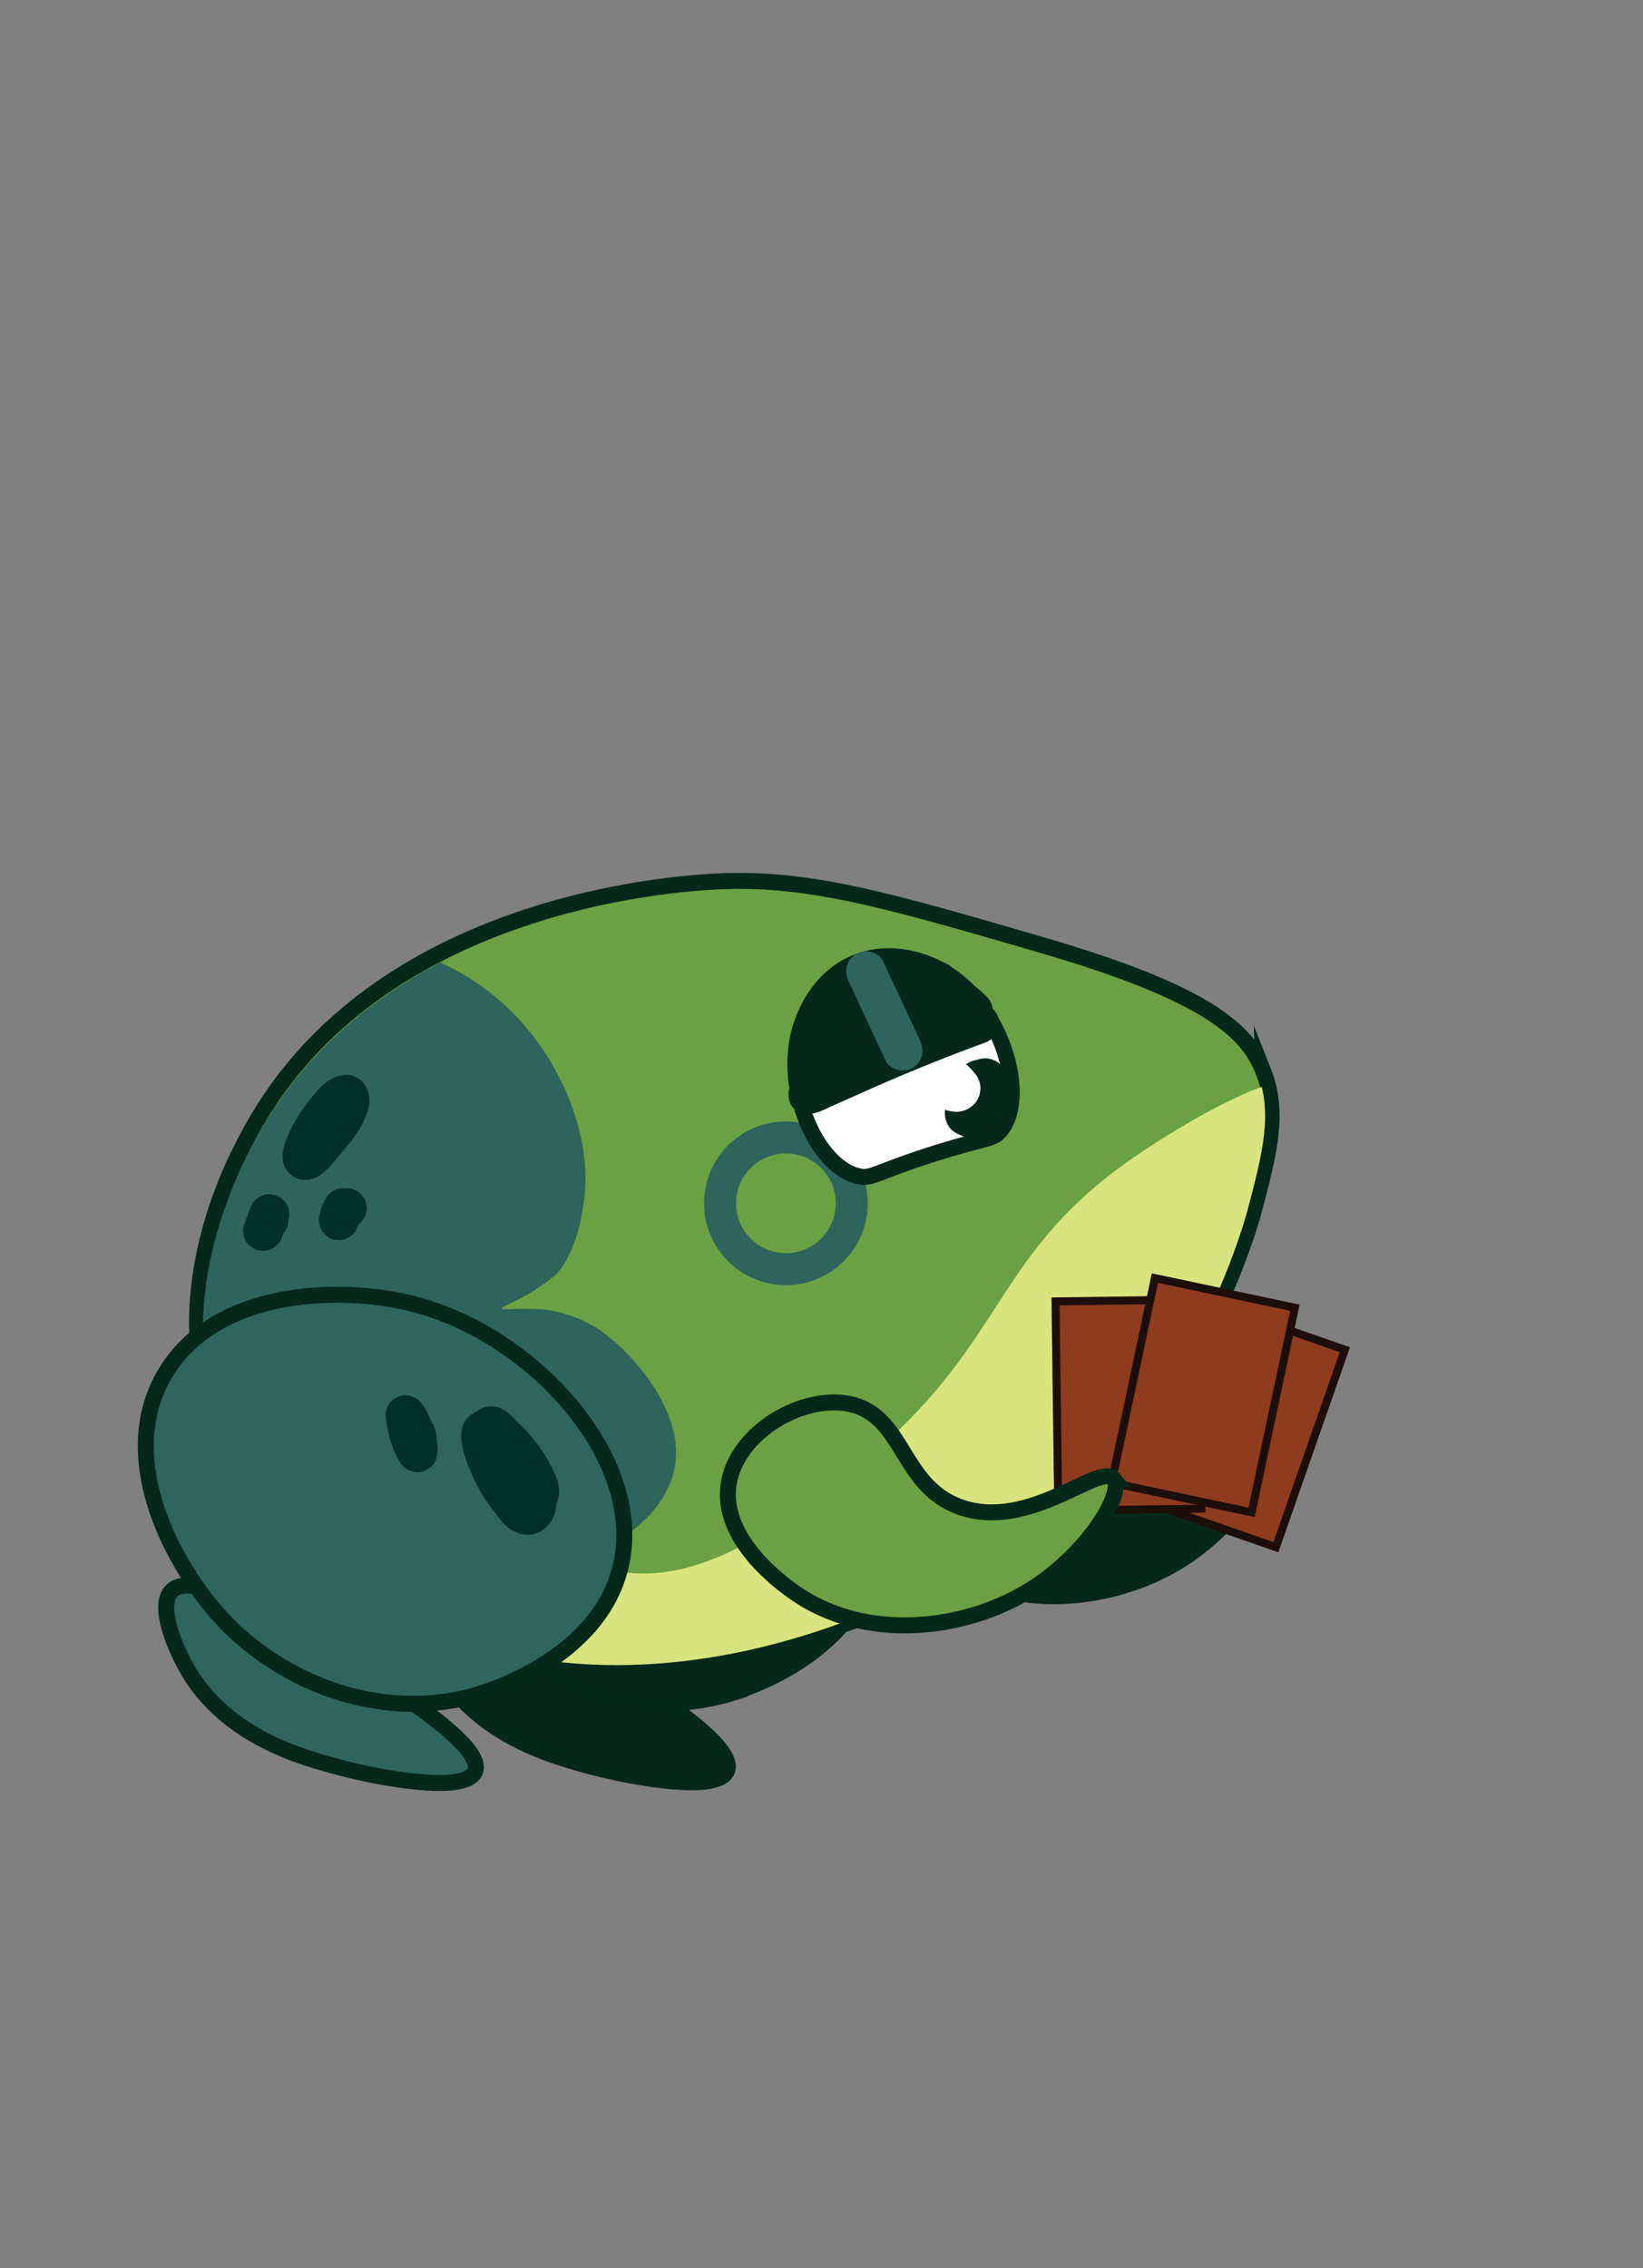 <svg xmlns="http://www.w3.org/2000/svg" xmlns:xlink="http://www.w3.org/1999/xlink" id="Layer_11" data-name="Layer 11" viewBox="0 0 205.78 284.08"><rect x="0" y="0" width="205.78" height="284.08" fill="#808080" stroke="none"/><defs><style>.cls-1,.cls-2{fill:#fff}.cls-3{fill:#05281a}.cls-2,.cls-3,.cls-4,.cls-5,.cls-6,.cls-7{stroke-miterlimit:10}.cls-2,.cls-3,.cls-6,.cls-7{stroke:#04281a;stroke-width:2px}.cls-4{stroke:#2d645b;stroke-width:4px}.cls-4,.cls-8{fill:none}.cls-9{fill:#022f29}.cls-5{fill:#8e3b1e;stroke:#1c0e0a}.cls-10{clip-path:url(#clippath-1)}.cls-11{fill:#d8e47d}.cls-6{fill:#6aa142}.cls-12{clip-path:url(#clippath)}.cls-13{fill:#04281a}.cls-14{fill:#2d645b}.cls-7{fill:#2e655c}</style><clipPath id="clippath"><path d="m157.41,134.16c-1.97-4.97-6.86-9.72-27.71-15.79-19.86-5.79-29.79-8.68-41.59-7.92-4.87.32-41.63,2.7-57.28,30.82-2.03,3.64-11.13,20.01-4.7,37.35,5.94,16.02,21.36,22.72,26.62,25.01,33.79,14.7,74.83-6.32,90.82-26.49,8.88-11.2,12.63-25.38,12.63-25.38,1.94-7.33,3.28-12.38,1.21-17.61Z" class="cls-8"/></clipPath><clipPath id="clippath-1"><path d="m158.95,134.97c-1.97-4.97-6.86-9.72-27.71-15.79-19.86-5.79-29.79-8.68-41.59-7.92-4.87.32-41.63,2.7-57.28,30.82-2.03,3.64-11.13,20.01-4.7,37.35,5.94,16.02,21.36,22.72,26.62,25.01,33.79,14.7,74.83-6.32,90.82-26.49,8.88-11.2,12.63-25.38,12.63-25.38,1.94-7.33,3.28-12.38,1.21-17.61Z" class="cls-8"/></clipPath></defs><g id="Layer_6_copy" data-name="Layer 6 copy"><path d="m91.06,221.79c-1.18,2.85-12.12.79-17.02-.53-4.55-1.22-13.96-3.75-18.87-12.02-1.65-2.79-3.99-8.24-2.09-10.11,2.2-2.16,9.03,1.55,15.68,5.23,3.7,2.05,24.01,13.28,22.3,17.42Z" class="cls-3"/><path d="m91.76,212.03c-12.15,3.78-24.87-1.27-32.41-9.41-5.88-6.35-13.3-19.65-7.32-30.32,6.12-10.92,22.02-11.47,31.36-9.06,15.2,3.91,29.5,19.86,25.76,33.44-2.92,10.61-15.47,14.74-17.4,15.34Z" class="cls-3"/></g><g id="Layer_4_copy" data-name="Layer 4 copy"><path d="m158.21,181.57c-1.69-2.14-10.57,6.61-19.22,3.54-7.49-2.65-6.96-11.37-13.77-12.89-5.87-1.31-14.09,3.4-15.22,9.82-1.23,7.01,6.63,12.63,8.07,13.66,8.84,6.32,21.29,4.94,29.57-.16,7.27-4.47,11.96-12.2,10.56-13.97Z" class="cls-3"/></g><g id="Body"><path d="m158.22,134.16c-1.97-4.97-6.86-9.72-27.71-15.79-19.86-5.79-29.79-8.68-41.59-7.92-4.87.32-41.63,2.7-57.28,30.82-2.03,3.64-11.13,20.01-4.7,37.35,5.94,16.02,21.36,22.72,26.62,25.01,33.79,14.7,74.83-6.32,90.82-26.49,8.88-11.2,12.63-25.38,12.63-25.38,1.94-7.33,3.28-12.38,1.21-17.61Z" class="cls-6"/><g class="cls-12"><path d="m166.94,135.79c-4.96-4.47-22.91,7.76-25.09,9.27-18.36,12.7-15.55,24.09-35.96,39.75-7.5,5.76-17.33,13.3-27.39,12.16-1.42-.16-4.4-.67-8.08.36-5.87,1.65-11.94,6.78-11.5,10.11.88,6.65,27.65,13.07,49.48,7.32,43.7-11.52,66.71-71.6,58.55-78.96Z" class="cls-11"/></g><g class="cls-10"><path d="m23.53,122.53c10.01-5.78,25.08-7.04,36.33.67,8.92,6.12,13.64,16.66,13.46,24.86-.09,4.37-1.62,10-4.13,11.94-1.95,1.51-3.49,2.35-3.49,2.35-1.61.87-2.89,1.31-2.83,1.55.05.19.93.04,2.74.03,0,0,.94,0,2.5.08,0,0,2.62.15,5.96,1.93,3.61,1.93,11.51,9.82,10.52,17.3-1.47,11.08-20.11,15.96-29.87,16.9-2.48.24-30.35,2.47-43.74-18.25-12.57-19.46-5.95-48.68,12.55-59.36Z" class="cls-14"/></g><circle cx="98.43" cy="150.71" r="8.25" class="cls-4"/><g id="Layer_8" data-name="Layer 8"><path d="m39.15,140.43c-.35.58-.73,1.14-1.15,1.68l.39-.51c-.48.62-1,1.3-1.62,1.8l.51-.39-.1.06.6-.25-.11.04.66-.09h-.11c.22.04.44.07.66.1l-.11-.02.6.25-.08-.05.51.39-.06-.07.39.51-.04-.09.25.6-.03-.1.09.66c-.01-.11-.01-.21,0-.32l-.09.66c.06-.43.19-.83.36-1.24l-.25.6c.6-1.41,1.42-2.74,2.36-3.96l-.39.51c.51-.65,1.04-1.32,1.68-1.84l-.51.39c.21-.16.43-.29.67-.4l-.6.25c.08-.04.17-.06.26-.09l-.66.09h.14c-.22-.04-.44-.07-.66-.1l.14.03-.6-.25.08.05-.51-.39.06.06-.39-.51.05.08-.25-.6c.04.1.06.18.08.28l-.09-.66c0,.13,0,.25,0,.37l.09-.66c-.04.28-.11.54-.21.8l.25-.6c-.52,1.21-1.37,2.29-2.17,3.33l.39-.51c-.75.97-1.49,2.05-2.45,2.82l.51-.39c-.11.08-.22.16-.34.24h2.52l-.08-.06.51.39-.06-.07.39.51-.05-.08.25.6c-.03-.06-.04-.12-.05-.19l.09.66c0-.11,0-.21.01-.32l-.09.66c.05-.24.13-.45.22-.67l-.25.6c.46-1.08,1.05-2.09,1.75-3.02l-.39.51c.52-.67,1.09-1.32,1.74-1.87l-.51.39c.11-.08.21-.15.33-.21l-.6.25c.07-.03.14-.05.22-.07l-.66.09c.07,0,.13-.01.2,0l-.66-.09c.07,0,.13.02.19.05l-.6-.25.08.05-.51-.39c.05.04.1.08.14.14l-.39-.51.05.11-.25-.6.02.12-.09-.66v.12c.03-.22.06-.44.09-.66-.02.13-.06.24-.11.37l.25-.6c-.33.67-.79,1.29-1.24,1.88l.39-.51c-.55.71-1.16,1.38-1.81,2-.95.9-.98,2.64,0,3.54s2.52.96,3.54,0,1.88-2.01,2.66-3.14c.42-.61.85-1.25,1.08-1.97.42-1.35-.13-2.92-1.39-3.6-1.06-.57-2.42-.51-3.42.19-.62.43-1.15.96-1.65,1.52-.87.98-1.66,2.05-2.27,3.21-.36.68-.73,1.41-.94,2.15-.18.61-.2,1.3-.05,1.92.2.83.73,1.35,1.38,1.86s1.86.44,2.52,0c.97-.64,1.69-1.44,2.41-2.34s1.49-1.86,2.17-2.83,1.28-1.9,1.62-2.98c.57-1.78-.01-3.99-2.03-4.49-1.63-.4-3.17.69-4.21,1.83-.77.85-1.48,1.76-2.12,2.72-.54.8-1.01,1.64-1.42,2.51-.65,1.39-1.32,3.1-.5,4.58.73,1.31,2.29,1.78,3.64,1.21.73-.31,1.27-.9,1.79-1.48.84-.96,1.62-1.99,2.28-3.08s.28-2.8-.9-3.42-2.7-.3-3.42.9h0Z" class="cls-9"/><path d="m44.96,153.07c.04-.18.09-.35.16-.52l-.25.6c.09-.2.19-.39.32-.57l-4.57-1.93c-.19.5-.39,1-.58,1.51l4.82,1.33c.03-.15.08-.29.14-.43l-.25.6c.09-.21.21-.41.35-.6l-.39.51c.13-.17.29-.32.46-.46l-.51.39s.03-.02.04-.03c.29-.16.53-.37.7-.64.22-.24.37-.52.45-.85.1-.33.12-.66.04-1-.02-.33-.11-.64-.3-.93l-.39-.51c-.31-.31-.68-.52-1.1-.64l-.66-.09c-.45,0-.87.12-1.26.34-.29.22-.6.43-.85.7-.05.06-.11.12-.16.18-.18.22-.36.44-.52.68-.09.13-.16.27-.22.41-.15.34-.31.68-.4,1.04-.1.33-.12.66-.04,1,.02.33.11.64.3.93.16.29.37.53.64.7.24.22.52.37.85.45l.66.09c.45,0,.87-.12,1.26-.34l.51-.39c.31-.31.52-.68.64-1.1.19-.5.39-1,.58-1.51.1-.33.12-.66.04-1-.02-.33-.11-.64-.3-.93l-.39-.51c-.23-.24-.49-.42-.8-.52-.19-.11-.41-.17-.63-.17-.33-.07-.66-.06-1,.04l-.6.25c-.38.22-.67.52-.9.9-.12.17-.22.35-.3.53-.16.38-.34.75-.43,1.16-.1.33-.12.66-.04,1,.02.33.11.64.3.93.16.29.37.53.64.7.24.22.52.37.85.45l.66.09c.45,0,.87-.12,1.26-.34l.51-.39c.31-.31.52-.68.64-1.1h0Z" class="cls-9"/><path d="m35.35,154.84l.79-2.12-4.82-1.33c-.03.24-.07.48-.1.72-.1.33-.12.66-.04,1,.02.33.11.64.3.93.16.29.37.53.64.7.24.22.52.37.85.45l.66.09c.45,0,.87-.12,1.26-.34l.51-.39c.31-.31.52-.68.64-1.1.03-.24.07-.48.1-.72.1-.33.12-.66.04-1-.02-.33-.11-.64-.3-.93-.16-.29-.37-.53-.64-.7-.24-.22-.52-.37-.85-.45l-.66-.09c-.45,0-.87.12-1.26.34l-.51.39c-.31.31-.52.68-.64,1.1l-.79,2.12c-.1.33-.12.66-.04,1,.02.33.11.64.3.93.16.29.37.53.64.7.24.22.52.37.85.45l.66.09c.45,0,.87-.12,1.26-.34l.51-.39c.31-.31.52-.68.64-1.1h0Z" class="cls-9"/></g></g><g id="Eye"><path d="m117.37,121.24c-.87-.43-5.46-2.68-10.29-.64-4.52,1.91-6.16,6.28-6.54,7.3-.92,2.46-1.11,5.18-.76,7.78.27.42.49.88.63,1.38.06.44.12.89.18,1.33,0,.22,0,.44-.04.66,1.36,4.23,4.06,7.64,7.01,8.27,1.61.35,1.98-.41,8.69-2.59,7.14-2.32,7.99-1.87,9.06-3.14,3.57-4.25.14-16.37-7.95-20.34Z" class="cls-2"/><path d="m121.45,140.48l.05.03-.51-.39s.05.05.08.08l-.39-.51s.04.06.06.1l-.25-.6c.02.06.04.11.05.16l-.09-.66c0,.08,0,.16,0,.24l.09-.66c-.01.06-.03.12-.05.17l.25-.6c-.03.08-.07.14-.12.21l.39-.51c-.05.06-.1.11-.16.16l.51-.39c-.12.09-.25.16-.39.23l.6-.25c-.19.08-.38.15-.58.2l.66-.09s-.1.01-.15,0l.66.09-.05-.02.6.25-.05-.03.51.39s-.05-.05-.07-.08l.39.51s-.04-.07-.05-.1l.25.6c-.02-.06-.03-.12-.04-.18l.09.66c-.01-.14,0-.28.02-.41l-.09.66c.09-.67.27-1.31.52-1.94l-.25.6c.26-.62.6-1.2,1.01-1.73l-.39.51c.08-.11.17-.2.27-.28l-.51.39s.08-.05.13-.07l-.6.25.07-.02-.66.09s.09-.01.14,0l-.66-.09.07.02-.6-.25.05.03-.51-.39.05.04-.39-.51s.05.07.07.11l-.25-.6c.03.09.05.17.07.26l-.09-.66c.04.36.04.72,0,1.08l.09-.66c-.06.38-.16.75-.31,1.11l.25-.6c-.16.35-.35.69-.59.99l.39-.51c-.21.26-.45.5-.71.71l.51-.39c-.17.13-.34.25-.53.34l.6-.25c-.08.03-.17.06-.25.07l.66-.09c-.06,0-.12,0-.18,0l.66.09h-.06c.2.07.4.15.6.24-.04-.01-.07-.03-.1-.05l.51.39-.04-.04.39.51s-.05-.07-.07-.11l.25.6-.02-.07.09.66c-.04-.29,0-.6.05-.89l-.09.66c.08-.59.24-1.16.47-1.7l-.25.6c.2-.46.44-.9.75-1.3l-.39.51c.08-.1.16-.18.26-.26l-.51.39c.08-.06.15-.11.24-.15l-.6.25c.06-.02.12-.04.19-.05l-.66.09s.08,0,.12,0l-.66-.09.06.02-.6-.25s.08.04.11.06l-.51-.39s.07.06.1.11l-.39-.51s.05.08.07.13l-.25-.6c.07.18.1.37.13.56l-.09-.66c.04.35.04.69,0,1.04l.09-.66c-.05.37-.15.73-.3,1.07l.25-.6c-.14.32-.32.62-.53.9l.39-.51c-.2.26-.43.49-.69.69l.51-.39c-.11.08-.23.16-.35.24-.54.33-.98.88-1.15,1.49s-.09,1.4.25,1.93.86,1,1.49,1.15,1.35.1,1.93-.25c.55-.34,1.09-.76,1.5-1.26.26-.31.52-.64.73-.99.22-.38.38-.79.54-1.19.24-.61.33-1.28.37-1.92.01-.22,0-.44-.02-.66-.05-.43-.09-.88-.23-1.29-.34-.96-1.03-1.75-2.03-2.04-.79-.23-1.64-.08-2.36.31-.79.43-1.35,1.2-1.78,1.97-.71,1.28-1.15,2.77-1.17,4.25-.01.79.26,1.65.87,2.2.79.71,1.75.92,2.77.71.82-.16,1.57-.73,2.16-1.28.47-.44.89-.99,1.21-1.56s.58-1.2.72-1.84.22-1.35.15-2.03c-.03-.29-.05-.64-.15-.93-.16-.47-.38-.85-.71-1.21s-.81-.61-1.27-.74c-.7-.21-1.51-.07-2.13.28-.78.43-1.32,1.2-1.78,1.94-.39.63-.69,1.33-.94,2.03-.27.76-.41,1.58-.48,2.38-.05.63.14,1.24.43,1.79.31.59.98,1.07,1.62,1.25.5.15,1.03.14,1.53.02.44-.1.92-.31,1.31-.51.58-.3,1.06-.79,1.39-1.34.38-.63.49-1.37.39-2.09-.06-.41-.15-.78-.37-1.14-.27-.47-.62-.74-1.05-1.06-.49-.36-1.37-.41-1.93-.25s-1.21.61-1.49,1.15c-.31.58-.46,1.28-.25,1.93l.25.6c.22.38.52.67.9.9h0Z" class="cls-13"/><path d="m120.14,133.99c-.09,0-.18-.01-.27-.02l.66.09c-.27-.04-.54-.11-.8-.22l.6.25c-.23-.1-.44-.22-.64-.37l.51.39c-.1-.08-.2-.17-.28-.28l.39.51c-.04-.06-.08-.12-.11-.18l.25.6c-.02-.06-.04-.12-.05-.18l.09.66c0-.06,0-.12,0-.18l-.09.66c0-.05.02-.1.04-.14l-.25.6s.04-.07.06-.1l-.39.51s.05-.06.08-.08l-.51.39s.05-.03.08-.05l-.6.25s.09-.03.13-.04l-.66.09s.09,0,.14,0l-.66-.09c.07.01.14.03.21.06l-.6-.25c.14.06.26.14.38.24l-.51-.39c.4.31.79.67,1.11,1.08l-.39-.51s.07.1.09.15l-.25-.6s.02.07.02.1l-.09-.66s0,.04,0,.07l.09-.66s-.01.06-.02.09l.25-.6s-.03.06-.05.08l.39-.51s-.06.07-.09.1l.51-.39s-.07.05-.12.07l.6-.25c-.06.02-.11.04-.18.05l.66-.09c-.08,0-.17,0-.25,0l.66.09c-.1-.01-.19-.04-.29-.06-.33-.1-.66-.12-1-.04-.33.02-.64.11-.93.3-.29.16-.53.37-.7.64-.22.24-.37.52-.45.85l-.09.66c0,.45.12.87.34,1.26l.39.51c.31.31.68.52,1.1.64.35.08.72.15,1.08.16.54.01,1.12-.14,1.59-.41.03-.02.06-.04.08-.06.16-.11.4-.28.53-.41.19-.18.36-.39.48-.62s.24-.48.3-.73c.04-.19.08-.51.09-.7,0-.26-.04-.52-.1-.77v-.03c-.1-.2-.18-.4-.26-.6-.02-.03-.03-.06-.05-.09-.14-.22-.31-.42-.48-.62-.1-.12-.21-.24-.31-.35-.2-.21-.42-.41-.65-.6-.54-.43-1.06-.86-1.76-1.01-.52-.11-1.08-.15-1.6.02-.49.16-.61.24-.96.51s-.47.37-.73.8c-.32.52-.37.91-.43,1.5-.03.32.01.66.11.96.2.6.39.9.8,1.38.21.25.52.46.77.64.41.31.9.5,1.38.68.15.05.3.1.45.13.28.06.57.09.86.12.09.01.18.02.27.02.34.01.67-.06.96-.22.31-.1.58-.27.8-.52.24-.23.42-.49.52-.8.16-.3.23-.62.22-.96l-.09-.66c-.12-.42-.33-.79-.64-1.1l-.51-.39c-.39-.23-.81-.34-1.26-.34h0Z" class="cls-1"/><path d="m100.48,134.59c-.55.31-1.06.66-1.4,1.22-.64,1.07-.33,2.87.9,3.42,1.56.7,2.74-.03,4.16-.67,1.89-.84,3.77-1.69,5.66-2.52,4.45-1.95,8.95-3.77,13.52-5.43,1.27-.46,2.12-1.7,1.75-3.08-.34-1.23-1.8-2.21-3.08-1.75-4.45,1.61-8.83,3.38-13.17,5.26-1.96.85-3.9,1.71-5.85,2.59-.64.29-1.29.58-1.93.86-.68.3.19-.02-.11.05-.36.08-.56.1.32.03l1.26.34h0c.3,1.14.6,2.28.9,3.42v-.02c-.29.3-.58.6-.88.9.15-.12.32-.21.49-.3,2.79-1.6.27-5.92-2.52-4.32h0Z" class="cls-13"/><path d="m123.63,124.89c-2.07-2.22-4.7-3.26-7.49-4.27s-5.56-1.16-8.36.13c-5.35,2.47-7.21,8.55-7.22,14.02h5c-.02-2.06.47-3.98,1.5-5.77l-4.57-1.93c-.44,1.65-1.14,3.27-2.2,4.63l4.18,1.1c-.25-.66.39-2,.71-2.75s.75-1.63,1.31-2.06c0,0,.43-.13.11-.04.32-.09.17-.14.03-.04-.12-.03-.1-.03.05.01.17.05.16.04-.02-.01-.03-.03-.18-.14-.21-.14-.13,0,.1-.64-.03.17-.05.32,0,.15-.05.35-.11.47-.14.5-.44.77l4.27,1.77c.03-.56.26-1.28.64-1.89.22-.35.29-.42.61-.73.18-.18.51-.26.69-.54l-1.39-2.15-.16.23c-.13.1-.24.29-.34.41-.33.38-.67.75-1.04,1.1-.52.5-1.59,1.53-2.11,1.6h1.33l-.18-.07,1.1.64.38.57v1.33c.05-.29.07-.28.36-.65.04-.05.44-.46.59-.6.48-.44,1.03-.8,1.71-1.09.36-.15,1.24-.36,1.6-.38.2-.01.4-.02.59-.01.32.01.4.01.23,0-1.04-.69-1.29-1.38-.75-2.07.14-.06.07-.02-.2.13l3.76,2.16c-.04.43-.06-.01.05.04-.02.05-.05.08-.11.1-.55.13-1.08-.02-1.6-.43l-.64-1.1.06.25v-1.33l.03-.12.9-.9c-.25.17-.29.2-.12.1-.24.08-.49.15-.74.22-.37.1-.74.2-1.12.29-.8.19-1.61.33-2.42.48-2.01.36-3.36,1.67-3.55,3.73-.13,1.35,1.24,2.5,2.5,2.5,1.46,0,2.37-1.15,2.5-2.5-.12,1.24-1.19,1.29.04,1.07.38-.07.76-.13,1.14-.2.88-.17,1.75-.39,2.61-.65,1.9-.57,3.68-2.05,2.99-4.27-.65-2.1-3.11-2.51-4.87-1.58-1.65.87-2.49,2.5-2.65,4.3-.17,1.93,2.24,3.06,3.76,2.16,1.66-.99,2.82-2.78,2.26-4.77-.6-2.13-2.84-2.75-4.81-2.59-3.34.27-6.38,1.98-8.25,4.78-1.18,1.77-.99,4.47,1.31,5.21,1.93.62,3.71-.98,5.08-2.14,1.25-1.06,2.69-2.46,3.34-3.98.93-2.17-.51-4.53-2.84-4.79-2.13-.24-4.11,1.27-5.35,2.87s-1.82,3.32-1.94,5.26c-.14,2.29,2.76,3.13,4.27,1.77,1.63-1.47,2.32-4.07,1.78-6.19-.65-2.51-3.11-3.85-5.58-3.36-2.12.42-3.65,2.1-4.56,3.97-.97,2-2.28,4.86-1.44,7.1.57,1.54,2.91,2.74,4.18,1.1,1.6-2.07,2.81-4.3,3.48-6.84.72-2.72-3.14-4.41-4.57-1.93s-2.21,5.37-2.18,8.29c.03,3.22,4.99,3.22,5,0,0-3.73.94-7.88,4.47-9.57.59-.29,1.38-.47,2.04-.46,1,0,1.97.43,2.91.77,1.94.71,3.67,1.38,5.11,2.92,2.2,2.36,5.73-1.19,3.54-3.54h0Z" class="cls-13"/><path d="m106.29,122.91c1.54,3.31,3.08,6.62,4.62,9.93.55,1.19,2.36,1.58,3.42.9,1.23-.79,1.49-2.15.9-3.42-1.54-3.31-3.08-6.62-4.62-9.93-.55-1.19-2.36-1.58-3.42-.9-1.23.79-1.49,2.15-.9,3.42h0Z" class="cls-14"/></g><g id="Layer_10" data-name="Layer 10"><rect width="17.92" height="26.2" x="146.7" y="165.36" class="cls-5" transform="translate(67.54 -41.34) rotate(19.25)"/><rect width="17.92" height="26.2" x="132.37" y="162.88" class="cls-5" transform="translate(-2.29 1.86) rotate(-.75)"/><rect width="17.92" height="26.2" x="141.75" y="161.65" class="cls-5" transform="translate(39.44 -27.42) rotate(11.95)"/></g><g id="Layer_4" data-name="Layer 4"><path d="m139.5,185.22c-1.69-2.14-10.57,6.61-19.22,3.54-7.49-2.65-6.96-11.37-13.77-12.89-5.87-1.31-14.09,3.4-15.22,9.82-1.23,7.01,6.63,12.63,8.07,13.66,8.84,6.32,21.29,4.94,29.57-.16,7.27-4.47,11.96-12.2,10.56-13.97Z" class="cls-6"/></g><g id="Layer_6" data-name="Layer 6"><path d="m59.5,221.88c-1.18,2.85-12.12.79-17.02-.53-4.55-1.22-13.96-3.75-18.87-12.02-1.65-2.79-3.99-8.24-2.09-10.11,2.2-2.16,9.03,1.55,15.68,5.23,3.7,2.05,24.01,13.28,22.3,17.42Z" class="cls-7"/><path d="m60.2,212.12c-12.15,3.78-24.87-1.27-32.41-9.41-5.88-6.35-13.3-19.65-7.32-30.32,6.12-10.92,22.02-11.47,31.36-9.06,15.2,3.91,29.5,19.86,25.76,33.44-2.92,10.61-15.47,14.74-17.4,15.34Z" class="cls-7"/><path d="m64.43,187.55c-.28-.48-.23-1.07.02-1.54-.13.22-.08.16.15-.18.34-.23.4-.28.18-.14.22-.13.45-.2.7-.2.38.08.43.08.15.02.72.33-.03.03-.04-.05.26.22.29.23.08.05-.09-.08-.17-.17-.25-.26-.18-.21-.16-.18.05.08-.07-.1-.14-.2-.2-.3-.13-.2-.25-.42-.36-.63-.03-.06-.35-.72-.18-.37s-.13-.35-.16-.42c-.09-.25-.18-.51-.26-.77-.15-.49-.28-.98-.39-1.48-.05-.23-.1-.47-.14-.7-.02-.13-.04-.27-.06-.4.04.33.05.35.01.06-.02-.27-.06-.54-.07-.81-.01-.11-.01-.22-.01-.34-.35.86-.41,1.12-.17.78l-.9.9-.39.17h-1.33c-.13-.03-.72-.51-.39-.17.13.13.27.25.39.38s.24.27.36.41c.41.46-.28-.44.06.08.42.65.85,1.28,1.22,1.96.35.63.66,1.28.96,1.94.27.58-.13-.34.02.04.06.15.12.3.18.46.16.43.32.86.46,1.3.09.29.16.6.26.88.16.46.01-.61,0-.12,0,.28-.13.5.05-.14.19-.68.9-1.19,1.62-1.21-.02,0,.53.12.55.11-.04.01-.42-.24-.45-.28.27.21.3.23.1.06-.09-.08-.17-.16-.25-.24-.12-.13-.24-.26-.36-.39-.3-.33.01.05.06.09-.24-.22-.43-.61-.61-.89-.42-.66-.82-1.34-1.18-2.04-.18-.34-.4-.7-.51-1.07.02.08.19.49.02.05-.07-.18-.14-.37-.21-.55-.13-.37-.24-.75-.33-1.13-.04-.16-.07-.32-.11-.48-.03-.17-.1-.9-.04-.17v-.15c-.35,1.38-1.1,1.96-2.23,1.75-.14-.04-.67-.47-.34-.14.24.24.49.46.73.69.57.57,1.12,1.16,1.63,1.79.13.16.26.31.38.47-.36-.48.04.07.09.14.19.26.37.52.54.78.2.31.4.64.57.97.09.17.17.33.25.5.23.45-.15-.44.06.18.07.19.34.79.26.98l-.04-.3c.01.12.02.25.03.37,0,.12-.04.3-.01.41,0-.03.1-.66.02-.26-.11.48.31-.5.05-.11.23-.34.53-.58.93-.68.25-.06.5-.06.74,0,.35.16.41.18.18.04.48.3.23.19.13.06-.1-.14-.64-.58-.16-.17-.29-.24-.51-.74-.7-1.07-.16-.27-.45-.66-.5-.97l.11.26c-.05-.11-.09-.23-.13-.34-.09-.23-.16-.46-.23-.69-.11-.35-.2-.7-.27-1.06-.03-.14-.12-.39-.1-.54.05.36.05.4.02.12,0-.09-.02-.18-.03-.27-.03-.39-.04-.79-.03-1.18,0-.18.01-.36.03-.55,0-.12.02-.24.03-.36-.01.42-.17.79-.48,1.12l-1.1.64c-.39.1-.76.08-1.1-.07-.17-.04-.31-.13-.43-.26.04-.01.3.3.34.33.24.25.48.5.71.76.21.23.42.47.6.73-.37-.52,0,.02.06.1.09.13.18.26.27.39.37.55.71,1.11,1.01,1.7.09.17.17.34.25.51.03.07.27.57.1.21s.03.11.06.18c.05.22.06.22.02,0-.04-.17-.03-.35.03-.52.27-.77.9-1.19,1.69-1.07-.21-.07-.22-.07-.03,0,.19.08.19.07-.01-.04-.07-.05-.47-.37-.17-.11s-.07-.07-.13-.13c-.12-.11-.24-.23-.36-.36-.1-.1-.18-.21-.28-.32-.2-.22.28.42.03.04-.17-.26-.33-.52-.48-.8-.05-.1-.18-.27-.18-.38.13.31.16.38.1.21-.03-.08-.06-.16-.08-.24-.09-.27-.14-.54-.21-.82-.14-.55.02.57,0,0,0-.17-.02-.34-.03-.51l-1.84,2.41c-.65.16-1.17.04-1.58-.36.08.07.16.15.23.23.18.2.36.41.53.61.13.16.26.31.38.47.17.22.17.21-.02-.03.08.11.16.22.24.32.28.38.55.77.8,1.17.14.22.27.47.43.69.15.28.15.23-.03-.16-.01-.43-.03-.52-.05-.26l.34-1.26.24-.31h3.54c-.36-.32-.71-.65-1.03-1.01-.1-.11-.66-.65-.18-.19-.14-.13-.25-.35-.36-.52-.25-.38-.47-.77-.67-1.17-.05-.11-.1-.22-.15-.33.13.32.15.36.04.1-.08-.23-.17-.45-.24-.68l-3.67,2.82c.16.07.3.16.46.24.42.21-.35-.33.1.09.27.26.52.55.77.83.85,1,2.67.94,3.54,0,.97-1.06.91-2.47,0-3.54-.66-.77-1.4-1.53-2.33-1.94s-1.91-.47-2.78.2c-.76.59-1.2,1.67-.9,2.63.74,2.29,2.05,4.4,3.87,5.99,1.06.92,2.47.96,3.54,0,2.02-1.81.19-4.36-1.01-6-.56-.77-1.15-1.53-1.79-2.23-.94-1.05-2.18-1.53-3.58-1.23-1.04.22-1.86,1.36-1.84,2.41.04,1.83.59,3.7,1.67,5.19,1.3,1.8,3.39,3.7,5.8,3.08,1.52-.39,2.6-1.76,2.62-3.33.01-1.13-.5-2.18-1-3.16-.83-1.64-1.93-3.17-3.19-4.51-.84-.9-1.79-1.71-3.08-1.76-.9-.03-1.78.41-2.32,1.11s-.61,1.35-.7,2.17c-.18,1.77.06,3.65.62,5.34.59,1.78,1.53,3.66,2.88,4.99.99.97,2.38,1.52,3.76,1.13,1.25-.36,2.14-1.42,2.5-2.64.57-1.96-.16-4.15-1.1-5.88s-2.15-3.2-3.46-4.57c-.68-.71-1.44-1.57-2.32-2.02-1.53-.79-3.47-.45-4.42,1.07-.7,1.12-.43,2.51-.14,3.72.24,1.01.62,1.97,1.04,2.92.75,1.7,1.74,3.34,2.91,4.78,1.5,1.84,4.48,3.47,6.47,1.33,1.6-1.72.77-4.12.04-6.02-.69-1.79-1.52-3.53-2.58-5.13-.53-.81-1.12-1.63-1.84-2.28-.5-.46-1.07-.95-1.74-1.13-.94-.26-2.1-.07-2.79.69-.89.97-.96,2.16-.82,3.4.12,1.06.28,2.13.56,3.16.51,1.92,1.29,3.9,2.66,5.37.87.94,2.07,1.55,3.36,1.62,1.36.07,2.62-.66,3.35-1.78s.76-2.54.09-3.67-2.28-1.63-3.42-.9-1.61,2.21-.9,3.42h0Z" class="cls-9"/><path d="m49.64,180.26c.08.29.14.58.18.87l-.09-.66c.06.47.07.94.03,1.42l4.66-1.26c-.25-.42-.47-.86-.67-1.32l.25.6c-.36-.86-.6-1.76-.73-2.68l.09.66c-.03-.22-.05-.43-.06-.65l-4.66,1.26c.33.48.61,1,.85,1.54l-.25-.6c.3.71.5,1.46.61,2.23l-.09-.66c.01.11.03.21.04.32-.01.34.06.67.22.96.1.31.27.58.52.8.43.43,1.15.76,1.77.73s1.32-.24,1.77-.73c.42-.46.8-1.12.73-1.77-.1-.95-.25-1.9-.58-2.8s-.72-1.76-1.26-2.54c-.32-.46-.67-.8-1.2-1.02s-1.1-.3-1.63-.13c-.41.13-.78.35-1.1.64-.43.39-.77,1.18-.73,1.77.15,2.09.72,4.11,1.8,5.91.28.47.7.81,1.2,1.02s1.1.3,1.63.13c.41-.13.78-.35,1.1-.64.5-.46.68-1.12.73-1.77.08-.98-.04-2-.3-2.95-.17-.61-.61-1.18-1.15-1.49s-1.33-.45-1.93-.25-1.19.57-1.49,1.15-.43,1.26-.25,1.93h0Z" class="cls-9"/></g></svg>